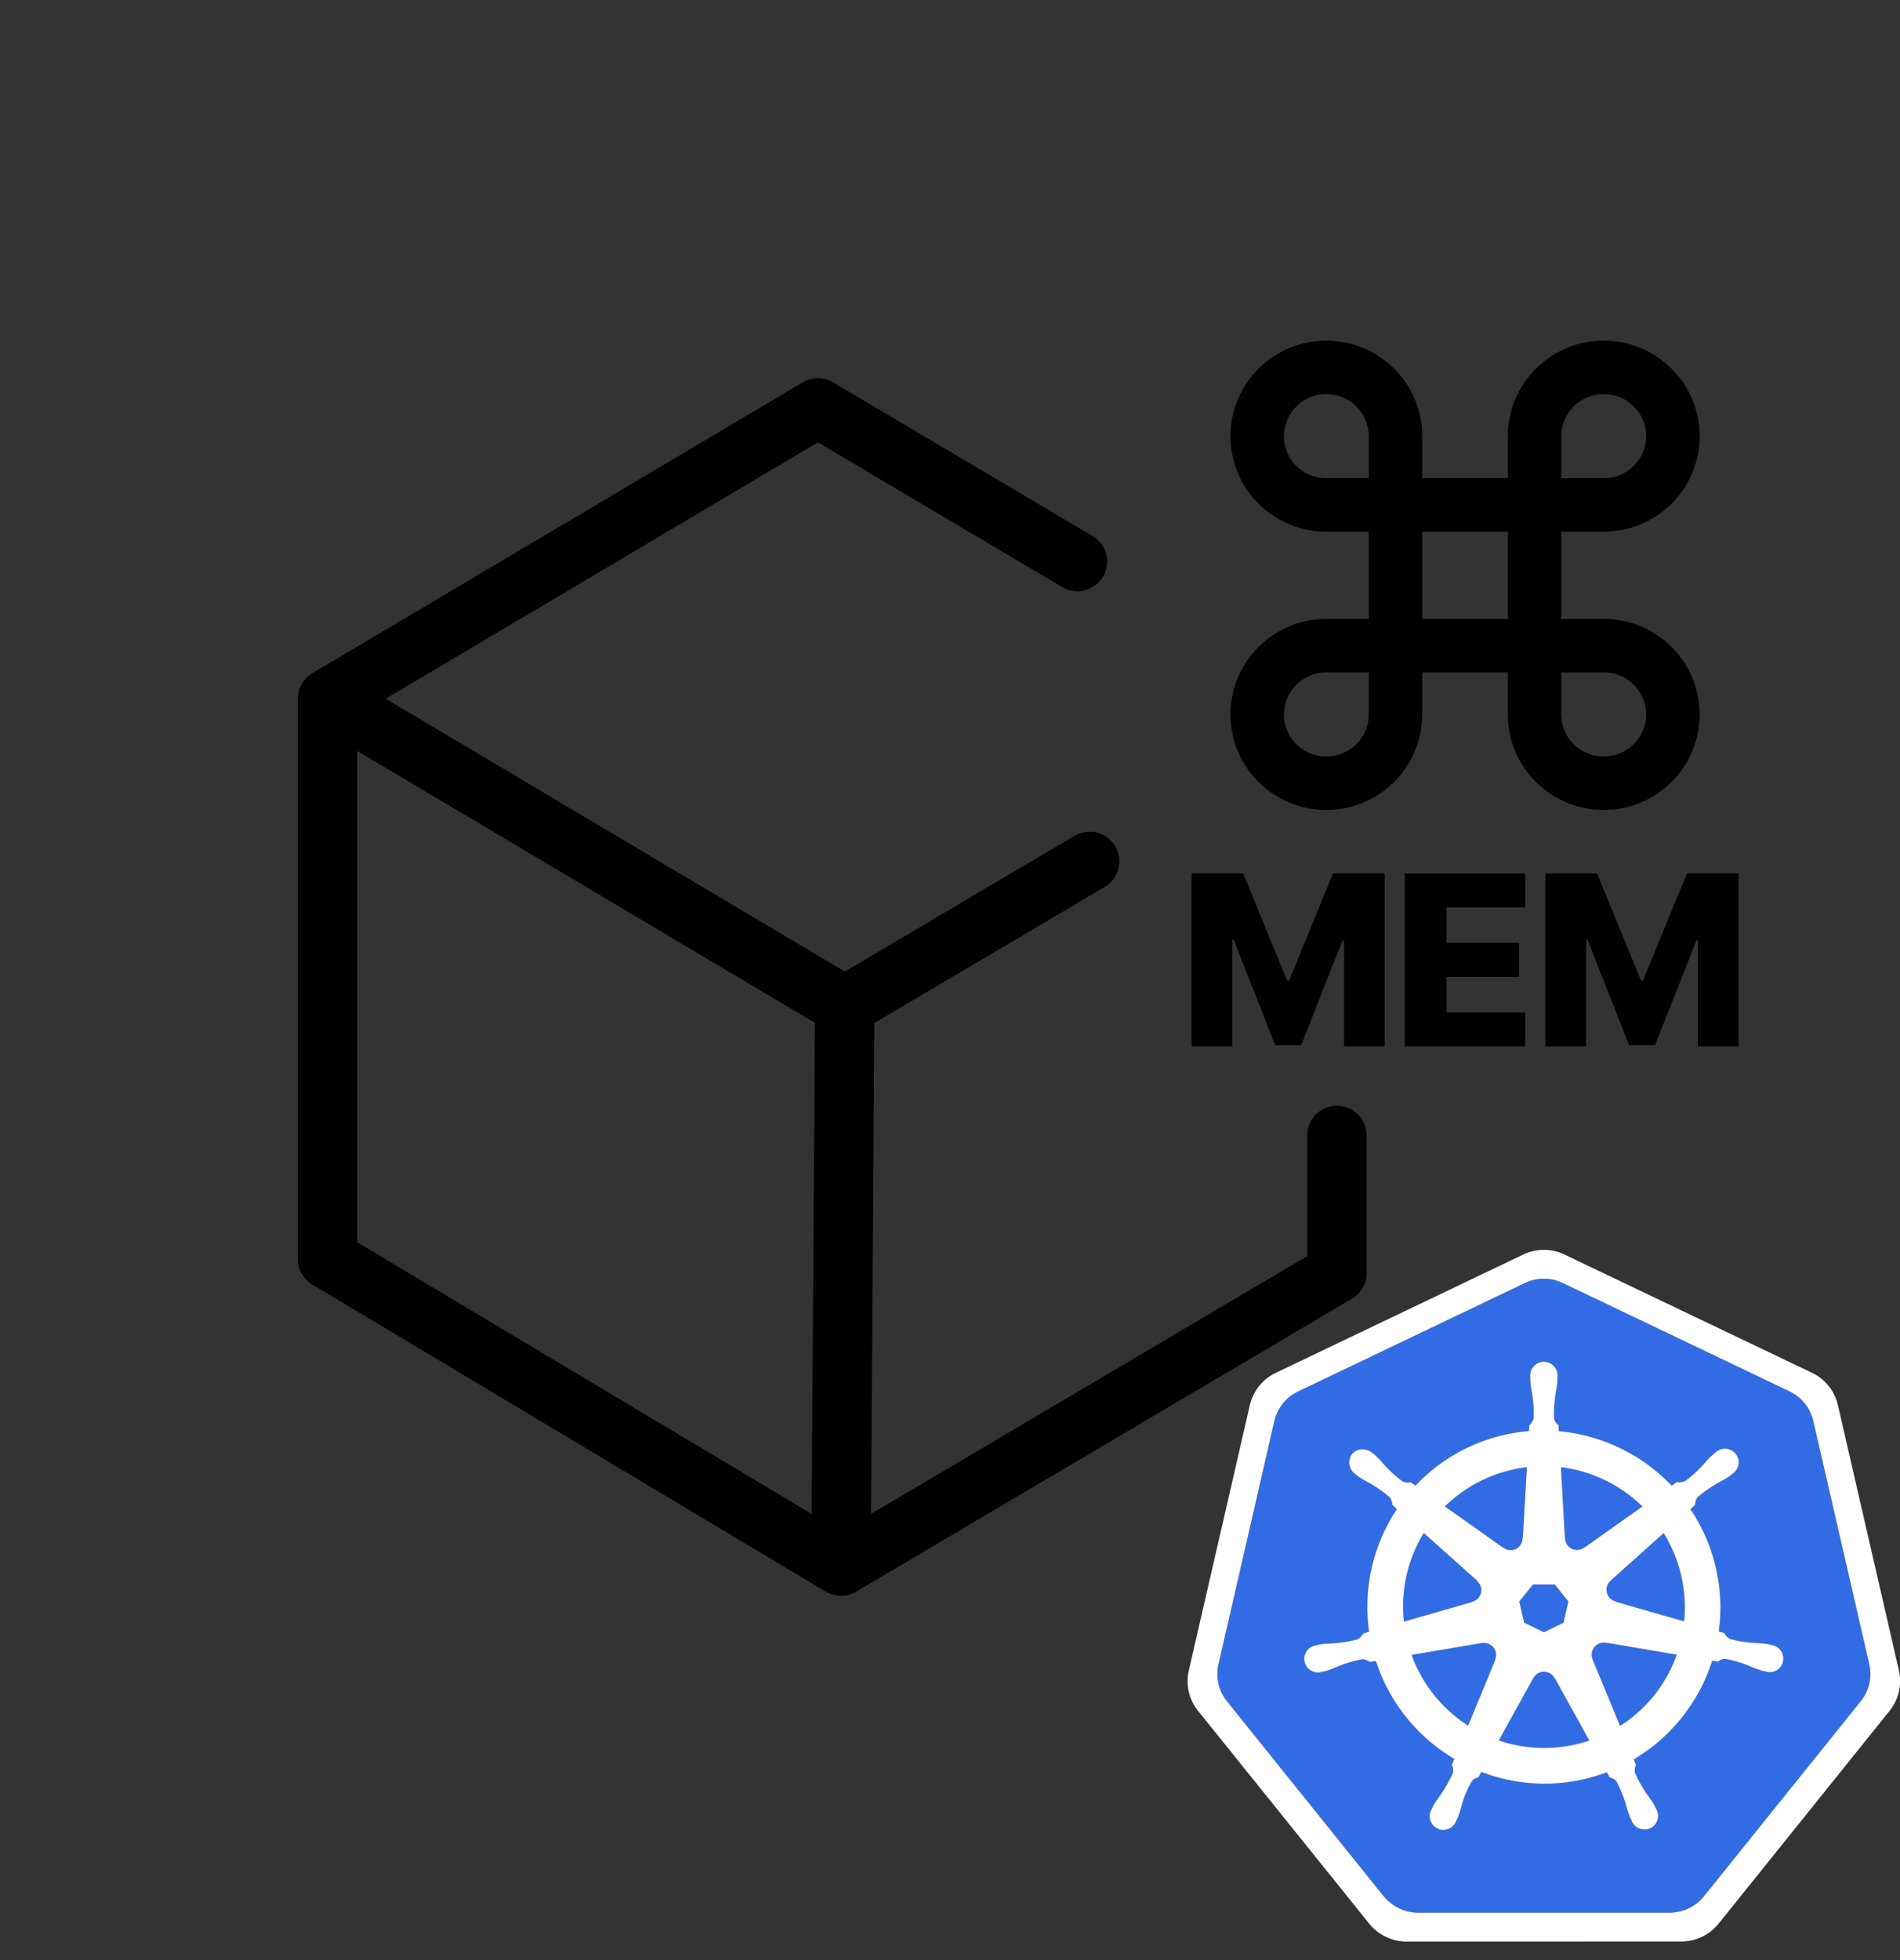 <svg xmlns="http://www.w3.org/2000/svg" fill="none" viewBox="0 0 32 33"><rect x="0" y="0" width="32" height="33" fill="#333333" stroke="none"/><path fill="currentColor" fill-rule="evenodd" d="M23.953 12.029c0 .89-.726 1.607-1.615 1.607s-1.614-.717-1.614-1.607.725-1.608 1.614-1.608h.715v-1.47h-.715c-.889 0-1.614-.717-1.614-1.607s.725-1.608 1.614-1.608c.89 0 1.615.717 1.615 1.608v.707h1.442v-.707c0-.89.726-1.608 1.615-1.608.89 0 1.615.717 1.615 1.608 0 .89-.726 1.607-1.615 1.607h-.715v1.47h.715c.89 0 1.615.717 1.615 1.608 0 .89-.726 1.607-1.615 1.607-.89 0-1.615-.717-1.615-1.607v-.708h-1.442v.708Zm-.9-.708h-.715a.711.711 0 0 0-.714.708c0 .388.317.707.714.707.398 0 .715-.32.715-.707v-.708Zm.9-.9h1.442v-1.47h-1.442v1.47Zm2.342.9v.708c0 .388.317.707.715.707.397 0 .715-.32.715-.707a.711.711 0 0 0-.715-.708h-.715Zm0-3.27h.715c.397 0 .715-.32.715-.707a.711.711 0 0 0-.715-.708.711.711 0 0 0-.715.708v.707Zm-3.242 0v-.707a.711.711 0 0 0-.715-.708.711.711 0 0 0-.714.708c0 .388.317.707.714.707h.715Zm-9.532-1.614a.5.5 0 0 1 .51 0l4.37 2.587a.5.5 0 0 1-.51.861l-4.115-2.437-7.28 4.316 7.732 4.593 3.89-2.297a.5.5 0 0 1 .508.86l-3.9 2.304-.056 8.264 7.346-4.34v-2.032a.5.5 0 0 1 1 0v2.318a.5.5 0 0 1-.245.43l-8.353 4.933a.5.5 0 0 1-.51 0l-8.648-5.17a.5.5 0 0 1-.244-.429v-9.434a.5.5 0 0 1 .245-.43l8.26-4.897Zm.149 19.052.055-8.268-7.709-4.579v8.272l7.654 4.575Zm7.27-10.783h-.872v2.91h.685v-1.797h.024l.7 1.778h.437l.698-1.768h.025v1.787h.684v-2.91h-.87l-.739 1.802h-.034l-.739-1.801Zm2.72 0v2.91h2.028v-.571h-1.325v-.598h1.222v-.573h-1.222v-.597h1.325v-.57H23.66Zm3.24 0h-.871v2.91h.684v-1.797h.024l.7 1.778h.437l.699-1.768h.024v1.787h.684v-2.91h-.87l-.739 1.802h-.034l-.739-1.801Z" clip-rule="evenodd"/><path fill="#326CE5" d="M27.045 27.66a.196.196 0 0 0-.123.016.202.202 0 0 0-.098.262l-.002.002.463 1.118c.442-.283.778-.705.954-1.2l-1.192-.2-.002.002Zm-1.854.158a.201.201 0 0 0-.234-.153l-.002-.003-1.181.2c.177.492.512.91.951 1.191l.458-1.106-.004-.005a.2.2 0 0 0 .012-.124Zm.99.434a.202.202 0 0 0-.356 0h-.001l-.582 1.051a2.367 2.367 0 0 0 1.525.002l-.582-1.053h-.005Zm1.839-2.44-.894.8v.002a.203.203 0 0 0-.013.292.202.202 0 0 0 .092.055l.001.005 1.158.333a2.402 2.402 0 0 0-.344-1.488Zm-1.661.089a.203.203 0 0 0 .32.154l.004.002.978-.694a2.38 2.38 0 0 0-1.371-.661l.068 1.199Zm-1.036.158a.202.202 0 0 0 .32-.154l.005-.003.068-1.2a2.358 2.358 0 0 0-1.38.66l.985.699.002-.002Zm-.525.908a.201.201 0 0 0 .08-.347v-.005l-.899-.804a2.357 2.357 0 0 0-.334 1.492l1.152-.332v-.004Zm.873.353.332.16.33-.16.082-.357-.229-.286h-.368l-.23.286.083.357Z"/><path fill="#326CE5" d="m31.485 28.023-.945-4.104a.738.738 0 0 0-.396-.492L26.32 21.6a.737.737 0 0 0-.635 0l-3.824 1.828a.739.739 0 0 0-.396.492l-.943 4.104a.722.722 0 0 0 .1.556c.012.02.026.04.04.058l2.648 3.291c.011.015.024.027.037.04a.724.724 0 0 0 .349.207c.06.017.123.026.186.026h4.245a.696.696 0 0 0 .259-.05.742.742 0 0 0 .137-.068.723.723 0 0 0 .175-.155l.081-.1 2.566-3.192a.715.715 0 0 0 .14-.299.72.72 0 0 0 0-.315Zm-3.968 1.597c.011.031.024.062.038.092a.18.18 0 0 0-.017.135c.055.128.123.25.203.363.044.059.085.12.122.183.01.017.022.043.03.062a.23.23 0 0 1-.099.326.23.23 0 0 1-.314-.13l-.029-.06a1.906 1.906 0 0 1-.066-.21 2.13 2.13 0 0 0-.157-.384.18.18 0 0 0-.117-.071l-.05-.088a2.962 2.962 0 0 1-2.112-.006l-.051.094a.186.186 0 0 0-.099.048 1.6 1.6 0 0 0-.177.412c-.018.07-.04.14-.066.21l-.029.058a.233.233 0 0 1-.129.136.23.23 0 0 1-.284-.331l.029-.062c.037-.063.078-.124.123-.183.08-.117.15-.242.207-.372a.227.227 0 0 0-.02-.13l.041-.1a2.979 2.979 0 0 1-1.32-1.648l-.1.017a.254.254 0 0 0-.131-.046c-.137.026-.27.065-.4.117-.066.03-.135.056-.205.079l-.059.013-.004.002a.23.23 0 0 1-.3-.262.23.23 0 0 1 .194-.184l.004-.001h.002l.06-.015c.074-.01.147-.016.22-.017.14-.01.277-.032.41-.068a.316.316 0 0 0 .1-.099l.095-.028a2.962 2.962 0 0 1 .467-2.065l-.073-.066a.253.253 0 0 0-.046-.132c-.106-.09-.22-.17-.34-.239a1.904 1.904 0 0 1-.19-.11l-.048-.039-.003-.002a.243.243 0 0 1-.057-.338.22.22 0 0 1 .183-.08.273.273 0 0 1 .16.06l.05.04c.053.05.104.104.15.16.095.103.198.196.31.279a.18.18 0 0 0 .136.013l.082.059a2.945 2.945 0 0 1 1.91-.918l.005-.097a.249.249 0 0 0 .074-.119 2.138 2.138 0 0 0-.025-.415 1.947 1.947 0 0 1-.031-.217v-.065a.228.228 0 0 1 .058-.178.23.23 0 0 1 .341 0 .23.23 0 0 1 .059.177v.065a1.88 1.88 0 0 1-.031.218c-.023.137-.031.276-.026.415a.181.181 0 0 0 .075.115l.005.102a3 3 0 0 1 1.9.918l.087-.062a.255.255 0 0 0 .14-.015 2.14 2.14 0 0 0 .308-.28c.047-.056.097-.109.15-.16l.052-.04a.23.23 0 1 1 .285.358l-.05.04a1.89 1.89 0 0 1-.19.112 2.144 2.144 0 0 0-.341.239.181.181 0 0 0-.043.13c-.013.011-.058.05-.081.072.406.605.575 1.338.476 2.06l.093.027a.258.258 0 0 0 .099.1c.134.035.271.058.41.067.073.002.147.008.22.018.019.003.047.011.066.016a.23.23 0 0 1 .155.365.23.23 0 0 1-.257.08h-.003l-.004-.002-.06-.012a1.925 1.925 0 0 1-.205-.08 2.138 2.138 0 0 0-.4-.117.181.181 0 0 0-.127.048 3.223 3.223 0 0 0-.098-.017 2.98 2.98 0 0 1-1.32 1.66Z"/><path fill="#fff" d="m31.983 28.129-1.03-4.478a.803.803 0 0 0-.432-.537l-4.173-1.993a.804.804 0 0 0-.693 0l-4.172 1.994a.805.805 0 0 0-.432.537l-1.03 4.478a.796.796 0 0 0 .154.67l2.888 3.59a.813.813 0 0 0 .624.298l4.631-.001a.813.813 0 0 0 .624-.297l2.887-3.592a.799.799 0 0 0 .154-.67Zm-.498.21a.752.752 0 0 1-.142.298l-2.566 3.191-.08.1a.718.718 0 0 1-.312.224.762.762 0 0 1-.26.05H23.88a.756.756 0 0 1-.535-.232l-.037-.04-2.647-3.292a.734.734 0 0 1-.14-.614l.943-4.105a.738.738 0 0 1 .396-.491l3.824-1.828a.737.737 0 0 1 .635 0l3.825 1.827a.737.737 0 0 1 .395.492l.945 4.104a.722.722 0 0 1 0 .315Z"/><path fill="#fff" d="M29.836 27.695c-.02-.005-.048-.013-.067-.016a1.918 1.918 0 0 0-.22-.018 2.136 2.136 0 0 1-.41-.067.258.258 0 0 1-.099-.1l-.092-.026a2.974 2.974 0 0 0-.477-2.06l.081-.074a.18.18 0 0 1 .043-.13c.106-.09.22-.17.34-.238a1.89 1.89 0 0 0 .19-.111c.016-.011.036-.029.051-.041a.23.23 0 0 0-.017-.398.23.23 0 0 0-.268.04l-.05.04c-.054.05-.105.104-.152.16a2.146 2.146 0 0 1-.308.28.254.254 0 0 1-.14.015l-.086.062a3 3 0 0 0-1.9-.918c-.003-.03-.005-.085-.006-.102a.181.181 0 0 1-.075-.115 2.138 2.138 0 0 1 .026-.415 1.9 1.9 0 0 0 .031-.218v-.065a.23.23 0 0 0-.4-.177.23.23 0 0 0-.058.178v.065c.006.073.017.145.031.217.022.137.03.277.026.415a.25.25 0 0 1-.074.119l-.006.097a2.945 2.945 0 0 0-1.91.918 4.28 4.28 0 0 1-.082-.059.18.18 0 0 1-.136-.013 2.137 2.137 0 0 1-.309-.279 1.914 1.914 0 0 0-.15-.16l-.051-.04a.273.273 0 0 0-.16-.06.221.221 0 0 0-.182.08.242.242 0 0 0 .056.337l.004.003c.015.012.033.028.047.038.061.04.125.078.19.111.12.069.235.149.34.24a.254.254 0 0 1 .046.131l.074.066a2.962 2.962 0 0 0-.468 2.065l-.095.028a.317.317 0 0 1-.099.099 2.144 2.144 0 0 1-.41.068 1.9 1.9 0 0 0-.22.017l-.06.014-.003.001-.003.001a.23.23 0 1 0 .102.446h.003l.004-.002.06-.013c.07-.023.138-.049.205-.079a2.15 2.15 0 0 1 .4-.117.254.254 0 0 1 .13.046l.1-.017a2.979 2.979 0 0 0 1.32 1.648l-.041.1c.02.04.026.085.02.13-.057.13-.126.255-.207.372-.044.058-.085.12-.123.183l-.029.061a.23.23 0 1 0 .413.197v-.001l.03-.059c.025-.068.047-.138.065-.21.04-.144.1-.283.177-.41a.187.187 0 0 1 .1-.049l.051-.094c.68.262 1.431.264 2.112.006l.05.088a.18.18 0 0 1 .116.07c.065.124.117.253.157.386.018.07.04.14.067.21l.028.058a.231.231 0 0 0 .315.13.229.229 0 0 0 .099-.325c-.009-.018-.02-.045-.03-.062a1.893 1.893 0 0 0-.123-.183 2.145 2.145 0 0 1-.203-.363.18.18 0 0 1 .018-.135.784.784 0 0 1-.038-.092 2.978 2.978 0 0 0 1.32-1.66c.029.004.08.013.097.017a.181.181 0 0 1 .128-.048c.137.026.27.066.4.118.066.03.135.056.205.079l.06.013.004.001h.003a.228.228 0 0 0 .256-.08.23.23 0 0 0-.154-.365Zm-2.175-2.332-.979.694-.003-.002a.201.201 0 0 1-.32-.154h-.002l-.068-1.2c.517.065 1 .297 1.372.662Zm-1.843 1.314h.368l.229.286-.082.357-.33.16-.332-.16-.083-.357.23-.286Zm-.347-1.933c.081-.019.163-.033.245-.042l-.069 1.2-.005.003a.201.201 0 0 1-.32.154l-.002.001-.984-.698a2.358 2.358 0 0 1 1.135-.618ZM23.98 25.81l.899.804-.001.005a.202.202 0 0 1-.08.347v.004l-1.153.332c-.057-.52.06-1.046.335-1.492Zm1.203 2.136-.457 1.106a2.37 2.37 0 0 1-.952-1.19l1.182-.2.002.002a.202.202 0 0 1 .134.021.201.201 0 0 1 .088.256l.003.005Zm1.352 1.423a2.368 2.368 0 0 1-1.292-.067l.581-1.05h.001a.202.202 0 0 1 .356 0h.004l.583 1.052a2.462 2.462 0 0 1-.233.065Zm.75-.312-.462-1.118.001-.002a.202.202 0 0 1 .222-.278l.002-.003 1.192.202a2.361 2.361 0 0 1-.954 1.199Zm1.08-1.759-1.158-.333-.001-.005a.202.202 0 0 1-.08-.347v-.002l.894-.8c.274.445.395.967.345 1.487Z"/></svg>